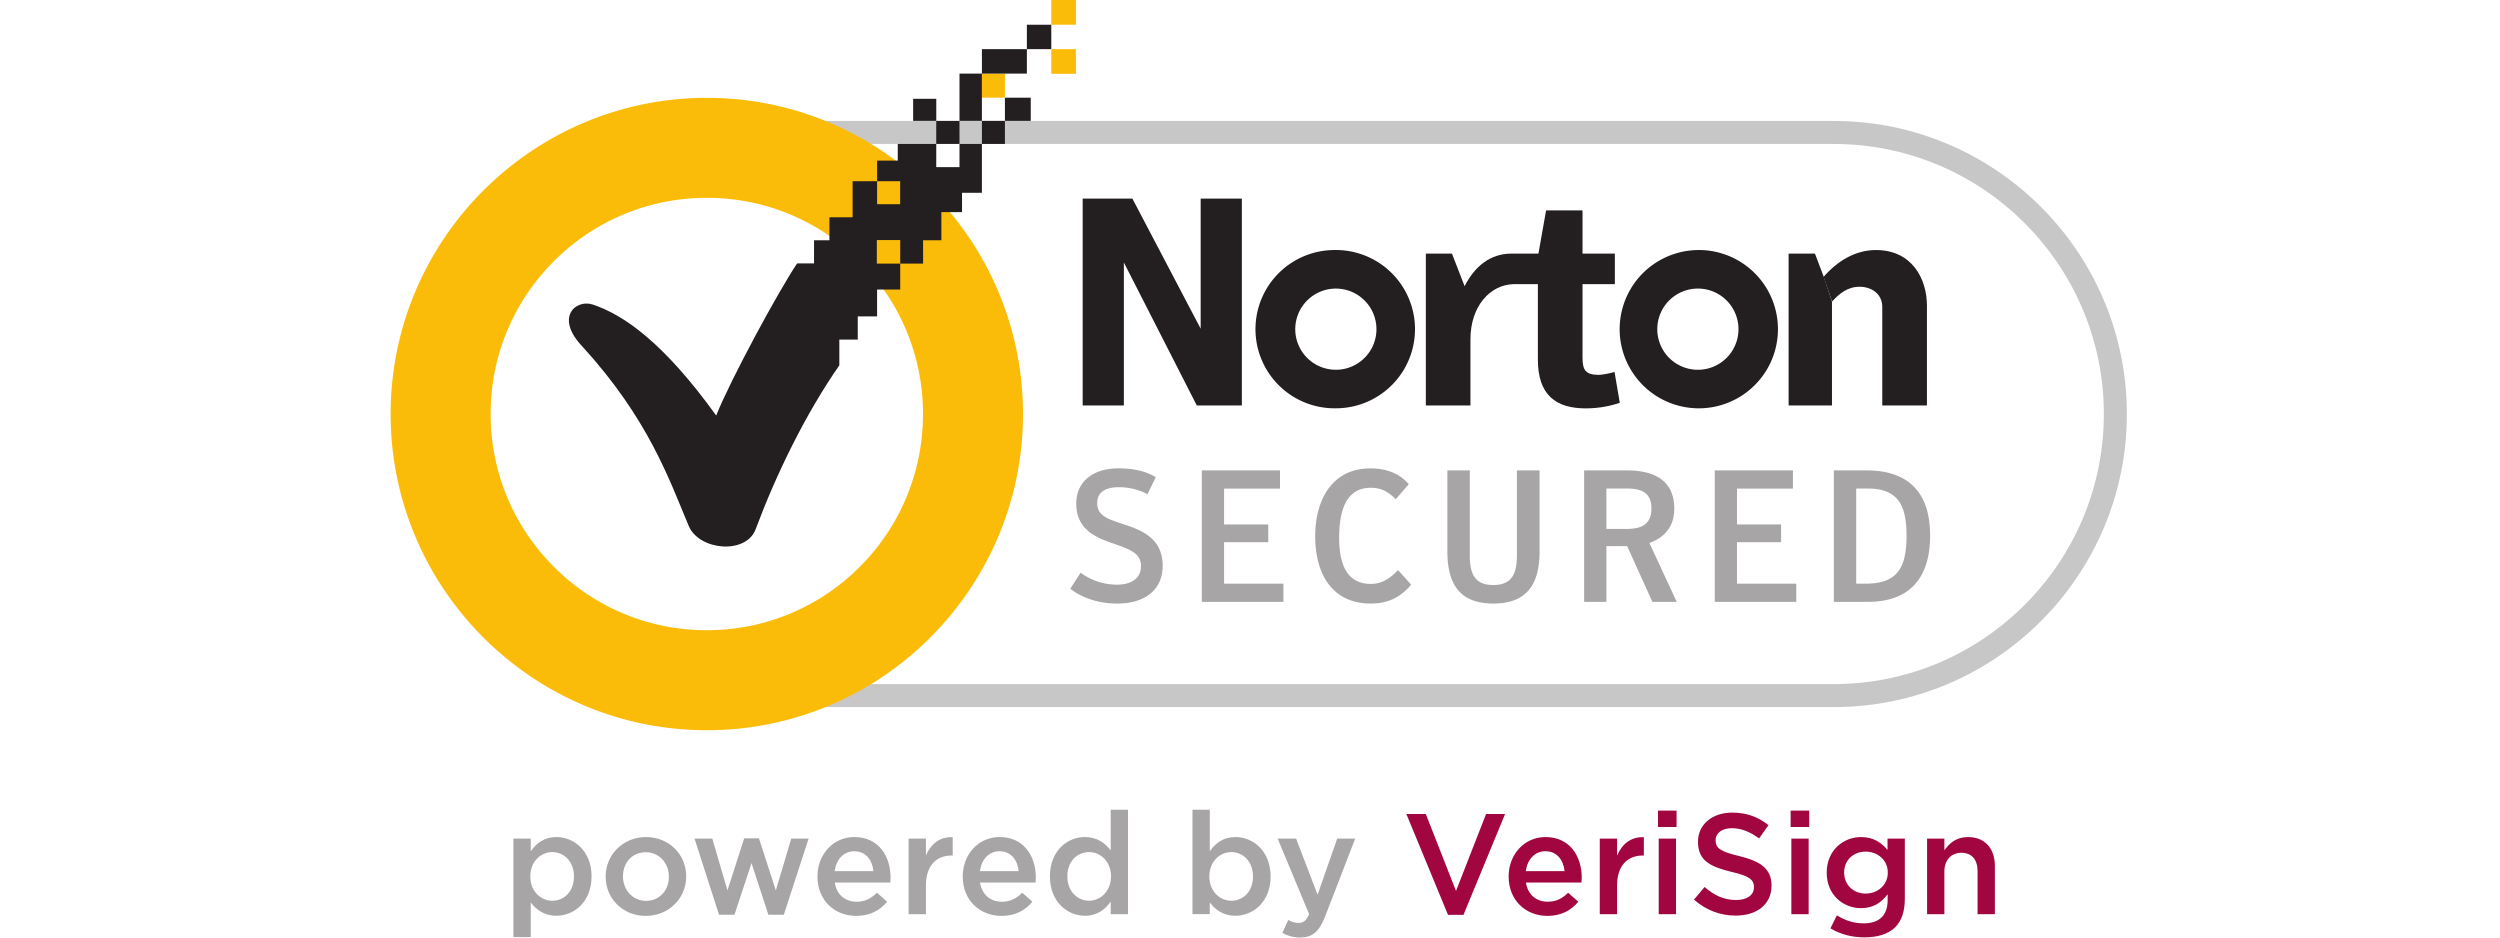 <svg width="128" height="48" fill="none" xmlns="http://www.w3.org/2000/svg"><path fill="#fff" d="M0 0h128v48H0z"/><path d="M36.26 7.37c-7.625 0-13.828 6.203-13.828 13.828 0 7.624 6.203 13.827 13.827 13.827h57.632c7.623 0 13.826-6.203 13.826-13.827 0-7.625-6.203-13.827-13.826-13.827H36.259Z" fill="#fff"/><path d="M36.26 7.37c-7.625 0-13.828 6.203-13.828 13.828 0 7.624 6.203 13.827 13.827 13.827h57.632c7.623 0 13.826-6.203 13.826-13.827 0-7.625-6.203-13.827-13.826-13.827H36.259Zm57.63 28.833H36.26c-8.274 0-15.005-6.732-15.005-15.005 0-8.274 6.73-15.005 15.004-15.005h57.632c8.273 0 15.004 6.731 15.004 15.005 0 8.273-6.731 15.005-15.004 15.005" fill="#C8C7C7"/><path d="M86.978 18.932a2.079 2.079 0 1 1-.001-4.157 2.079 2.079 0 0 1 0 4.157Zm0-6.13a4.052 4.052 0 1 0 .001 8.104 4.052 4.052 0 0 0-.001-8.105ZM68.395 18.932a2.078 2.078 0 1 1 .001-4.156 2.078 2.078 0 0 1 0 4.156Zm0-6.13a4.052 4.052 0 1 0 .002 8.103 4.052 4.052 0 0 0-.002-8.104Z" fill="#231F20"/><path d="M82.665 19.045c-.256.075-.648.148-.797.148-.692 0-.843-.239-.843-.901v-3.744h1.656v-1.564h-1.656v-2.211H79.16l-.392 2.211h-1.298v.001h-.106c-1.062.005-1.863.653-2.376 1.668l-.648-1.669h-1.337v7.775h2.284v-3.383c0-1.705 1.008-2.794 2.202-2.828h1.25v3.865c0 1.82.932 2.496 2.45 2.496.784 0 1.385-.165 1.745-.285l-.27-1.579ZM93.797 15.444v5.315h-2.22v-7.775h1.348l.451 1.188" fill="#231F20"/><path d="M93.366 14.179c.675-.783 1.6-1.377 2.681-1.377 1.85 0 2.612 1.475 2.612 2.843v5.114h-2.287V15.71c0-.666-.555-1.028-1.157-1.028-.64 0-1.052.367-1.414.758M55.433 10.17h2.546l3.495 6.658V10.17h2.109v10.59h-2.307l-3.734-7.32v7.32h-2.109V10.17Z" fill="#231F20"/><path d="m54.798 30.145.528-.822c.43.317 1.073.612 1.86.612.763 0 1.234-.346 1.234-.947 0-.69-.596-.874-1.574-1.215-.878-.308-1.741-.75-1.741-1.994 0-1.165.919-1.8 2.155-1.8.822 0 1.427.162 1.915.45l-.423.873a3.154 3.154 0 0 0-1.472-.357c-.69 0-1.102.26-1.102.806 0 .642.479.805 1.379 1.101.939.304 1.972.739 1.972 2.116 0 1.166-.833 1.934-2.328 1.934-1.109 0-1.924-.383-2.403-.757ZM61.534 24.085h4.002v.93h-2.863v1.837h2.261v.91h-2.261v2.123h3.037v.929h-4.176v-6.729ZM67.34 27.455c0-1.963.94-3.474 2.816-3.474.84 0 1.505.266 1.972.81l-.664.769c-.401-.393-.742-.586-1.29-.586-1.1 0-1.61.902-1.61 2.567 0 1.563.537 2.355 1.62 2.355.603 0 1.025-.316 1.396-.709l.67.748c-.487.576-1.098.967-2.075.967-1.935 0-2.836-1.475-2.836-3.447ZM74.106 28.239v-4.154h1.147v4.339c0 .925.23 1.53 1.206 1.53.967 0 1.207-.605 1.207-1.53v-4.339h1.159v4.154c0 1.667-.642 2.663-2.375 2.663-1.705 0-2.344-.996-2.344-2.663ZM83.262 27.082c.853 0 1.292-.277 1.292-1.055 0-.747-.448-1.013-1.225-1.013h-1.082v2.068h1.015Zm2.585 3.733h-1.244l-1.292-2.854h-1.064v2.854h-1.139v-6.73h2.195c1.36 0 2.42.488 2.42 1.962 0 1.006-.603 1.511-1.275 1.751l1.4 3.017ZM87.796 24.085h4.002v.93h-2.864v1.837h2.258v.91h-2.258v2.123h3.035v.929h-4.173v-6.729ZM95.507 29.885c1.571 0 2.109-.725 2.109-2.46 0-1.522-.422-2.411-1.967-2.411h-.612v4.871h.47Zm-1.614-5.8h1.68c2.194 0 3.249 1.188 3.249 3.34 0 2.194-1.073 3.39-3.19 3.39h-1.739v-6.73Z" fill="#A7A5A6"/><path d="M36.19 10.13a11.005 11.005 0 0 0-7.827 3.242 11 11 0 0 0-3.242 7.826c0 2.954 1.152 5.734 3.242 7.826a11.01 11.01 0 0 0 7.827 3.242 11.01 11.01 0 0 0 7.827-3.243 11.013 11.013 0 0 0 3.24-7.825 11.015 11.015 0 0 0-3.241-7.827 11.008 11.008 0 0 0-7.826-3.241Zm0 27.258c-8.926 0-16.19-7.264-16.19-16.19 0-8.927 7.264-16.189 16.19-16.189 8.925 0 16.188 7.262 16.189 16.189-.002 8.926-7.264 16.19-16.189 16.19ZM55.087 2.516h-1.262v1.262h1.262V2.516ZM55.087 0h-1.262v1.265h1.262V0ZM51.452 3.769h-1.178v1.232h1.178V3.77Z" fill="#FBBC09"/><path d="M49.126 6.19h-1.19v1.178h1.19V6.189ZM52.774 5.002h-1.322v1.187h1.322V5.002Z" fill="#231F20"/><path d="M46.753 6.19h1.184V5.06h-1.184v1.13ZM51.452 6.19h-1.178v1.178h1.178V6.189ZM53.825 1.265h-1.249v1.25h1.25v-1.25ZM52.576 2.516h-2.302v1.253h2.302V2.516ZM49.126 6.19h1.147V3.77h-1.147v2.42ZM49.126 7.368v1.188h-1.19V7.368h-1.971v.856h-1.058v1.055h1.18v1.177h-1.18V9.279h-1.254v1.846h-1.187v1.178h-.787v1.182h-.866c-.972 1.447-3.41 5.954-4.145 7.79-2.657-3.696-4.719-5.16-6.343-5.69-.875-.264-1.93.69-.476 2.19 3.341 3.675 4.394 6.718 5.41 9.145.537 1.28 2.946 1.48 3.43.176 1.028-2.755 2.519-5.85 4.285-8.392v-1.316h.943V16.2h.99v-1.377h1.184v-1.327h-1.197V12.29h1.197v1.206h1.172l-.002-1.194h.938v-1.44h1.057V9.87h1.017V7.368h-1.147Z" fill="#231F20"/><path d="M29.386 44.879v-.015c0-.746-.506-1.238-1.106-1.238-.601 0-1.129.499-1.129 1.238v.015c0 .747.528 1.239 1.129 1.239.607 0 1.106-.477 1.106-1.24Zm-3.099-1.941h.887v.645c.285-.403.688-.726 1.311-.726.916 0 1.802.726 1.802 2.007v.015c0 1.282-.88 2.007-1.802 2.007-.637 0-1.04-.322-1.311-.681v1.773h-.887v-5.04ZM34.247 44.894v-.015c0-.682-.49-1.245-1.187-1.245-.71 0-1.164.556-1.164 1.23v.015c0 .674.49 1.245 1.179 1.245.718 0 1.172-.564 1.172-1.23Zm-3.238 0v-.015c0-1.106.88-2.022 2.066-2.022 1.187 0 2.058.901 2.058 2.007v.015c0 1.099-.878 2.015-2.073 2.015-1.18 0-2.051-.901-2.051-2ZM35.561 42.938h.909l.776 2.652.857-2.667h.755l.864 2.667.791-2.652h.886l-1.267 3.897h-.791l-.864-2.645-.872 2.645h-.79l-1.254-3.897ZM44.719 44.6c-.059-.57-.395-1.017-.982-1.017-.542 0-.922.418-1.003 1.018h1.985Zm-2.864.286v-.015c0-1.105.784-2.014 1.89-2.014 1.23 0 1.853.967 1.853 2.081 0 .08-.007.16-.014.249H42.74c.095.63.542.981 1.114.981.432 0 .74-.16 1.047-.46l.52.46c-.366.44-.872.726-1.582.726-1.12 0-1.986-.814-1.986-2.008M46.521 42.938h.887v.871c.241-.578.688-.973 1.37-.945v.938h-.052c-.777 0-1.318.506-1.318 1.532v1.472h-.887v-3.868ZM52.156 44.6c-.058-.57-.395-1.017-.981-1.017-.543 0-.923.418-1.003 1.018h1.984Zm-2.864.286v-.015c0-1.105.784-2.014 1.89-2.014 1.23 0 1.853.967 1.853 2.081 0 .08-.007.16-.014.249h-2.843c.096.63.543.981 1.114.981.432 0 .74-.16 1.047-.46l.52.46c-.366.44-.871.726-1.581.726-1.121 0-1.986-.814-1.986-2.008M56.883 44.879v-.015c0-.746-.528-1.238-1.121-1.238-.608 0-1.114.47-1.114 1.238v.015c0 .747.513 1.239 1.114 1.239.593 0 1.12-.5 1.12-1.24Zm-3.128 0v-.015c0-1.281.871-2.007 1.794-2.007.637 0 1.04.323 1.319.681v-2.08h.886v5.348h-.886v-.645c-.286.403-.689.725-1.319.725-.908 0-1.794-.725-1.794-2.007ZM64.153 44.879v-.015c0-.746-.505-1.238-1.106-1.238-.6 0-1.128.499-1.128 1.238v.015c0 .747.527 1.239 1.128 1.239.608 0 1.106-.477 1.106-1.24Zm-2.212 1.326v.6h-.886v-5.347h.886v2.125c.286-.403.689-.726 1.311-.726.916 0 1.802.726 1.802 2.007v.015c0 1.282-.879 2.007-1.802 2.007-.637 0-1.04-.322-1.31-.681ZM65.658 47.765l.3-.66c.161.09.337.148.52.148.25 0 .403-.11.55-.447l-1.612-3.868h.945l1.099 2.871 1.004-2.871h.922l-1.538 3.978c-.307.79-.652 1.084-1.275 1.084-.373 0-.644-.088-.915-.235Z" fill="#A7A5A6"/><path d="M72.006 41.678h.996l1.546 3.94 1.538-3.94h.974l-2.131 5.164h-.79l-2.133-5.164ZM80.106 44.6c-.058-.57-.395-1.017-.981-1.017-.543 0-.923.418-1.004 1.018h1.985Zm-2.864.286v-.015c0-1.105.784-2.014 1.89-2.014 1.231 0 1.853.967 1.853 2.081 0 .08-.007.16-.014.249h-2.842c.095.63.542.981 1.112.981.433 0 .74-.16 1.048-.46l.52.46c-.366.44-.871.726-1.582.726-1.12 0-1.985-.814-1.985-2.008M81.908 42.938h.887v.871c.242-.578.689-.973 1.37-.945v.938h-.051c-.777 0-1.32.506-1.32 1.532v1.472h-.886v-3.868ZM84.926 42.938h.887v3.868h-.887v-3.868Zm-.037-1.436h.952v.842h-.951v-.842ZM86.732 46.059l.542-.645c.491.425.982.666 1.619.666.557 0 .909-.256.909-.644v-.015c0-.366-.206-.565-1.158-.783-1.092-.264-1.707-.586-1.707-1.532v-.014c0-.88.732-1.487 1.75-1.487.748 0 1.341.227 1.861.644l-.483.68c-.461-.343-.923-.526-1.392-.526-.528 0-.834.271-.834.608v.015c0 .395.233.571 1.216.806 1.083.263 1.647.651 1.647 1.502v.013c0 .96-.754 1.532-1.831 1.532-.784 0-1.523-.271-2.14-.82ZM91.717 42.938h.886v3.868h-.886v-3.868Zm-.037-1.436h.952v.842h-.952v-.842ZM96.655 44.688v-.015c0-.636-.52-1.07-1.135-1.07s-1.099.426-1.099 1.064v.014c0 .638.49 1.07 1.099 1.07.616 0 1.135-.44 1.135-1.063Zm-2.937 2.843.33-.666c.41.256.85.41 1.377.41.791 0 1.223-.41 1.223-1.187v-.3c-.322.417-.725.71-1.362.71-.909 0-1.758-.674-1.758-1.81v-.015c0-1.142.857-1.816 1.758-1.816.652 0 1.055.3 1.355.66v-.58h.886v3.077c0 .652-.168 1.136-.49 1.458-.352.352-.894.52-1.59.52-.637 0-1.23-.16-1.729-.46M98.666 42.938h.886v.6c.25-.365.608-.68 1.209-.68.872 0 1.377.585 1.377 1.486v2.462h-.887v-2.198c0-.6-.299-.945-.827-.945-.513 0-.872.36-.872.96v2.183h-.886v-3.868Z" fill="#A20641"/></svg>